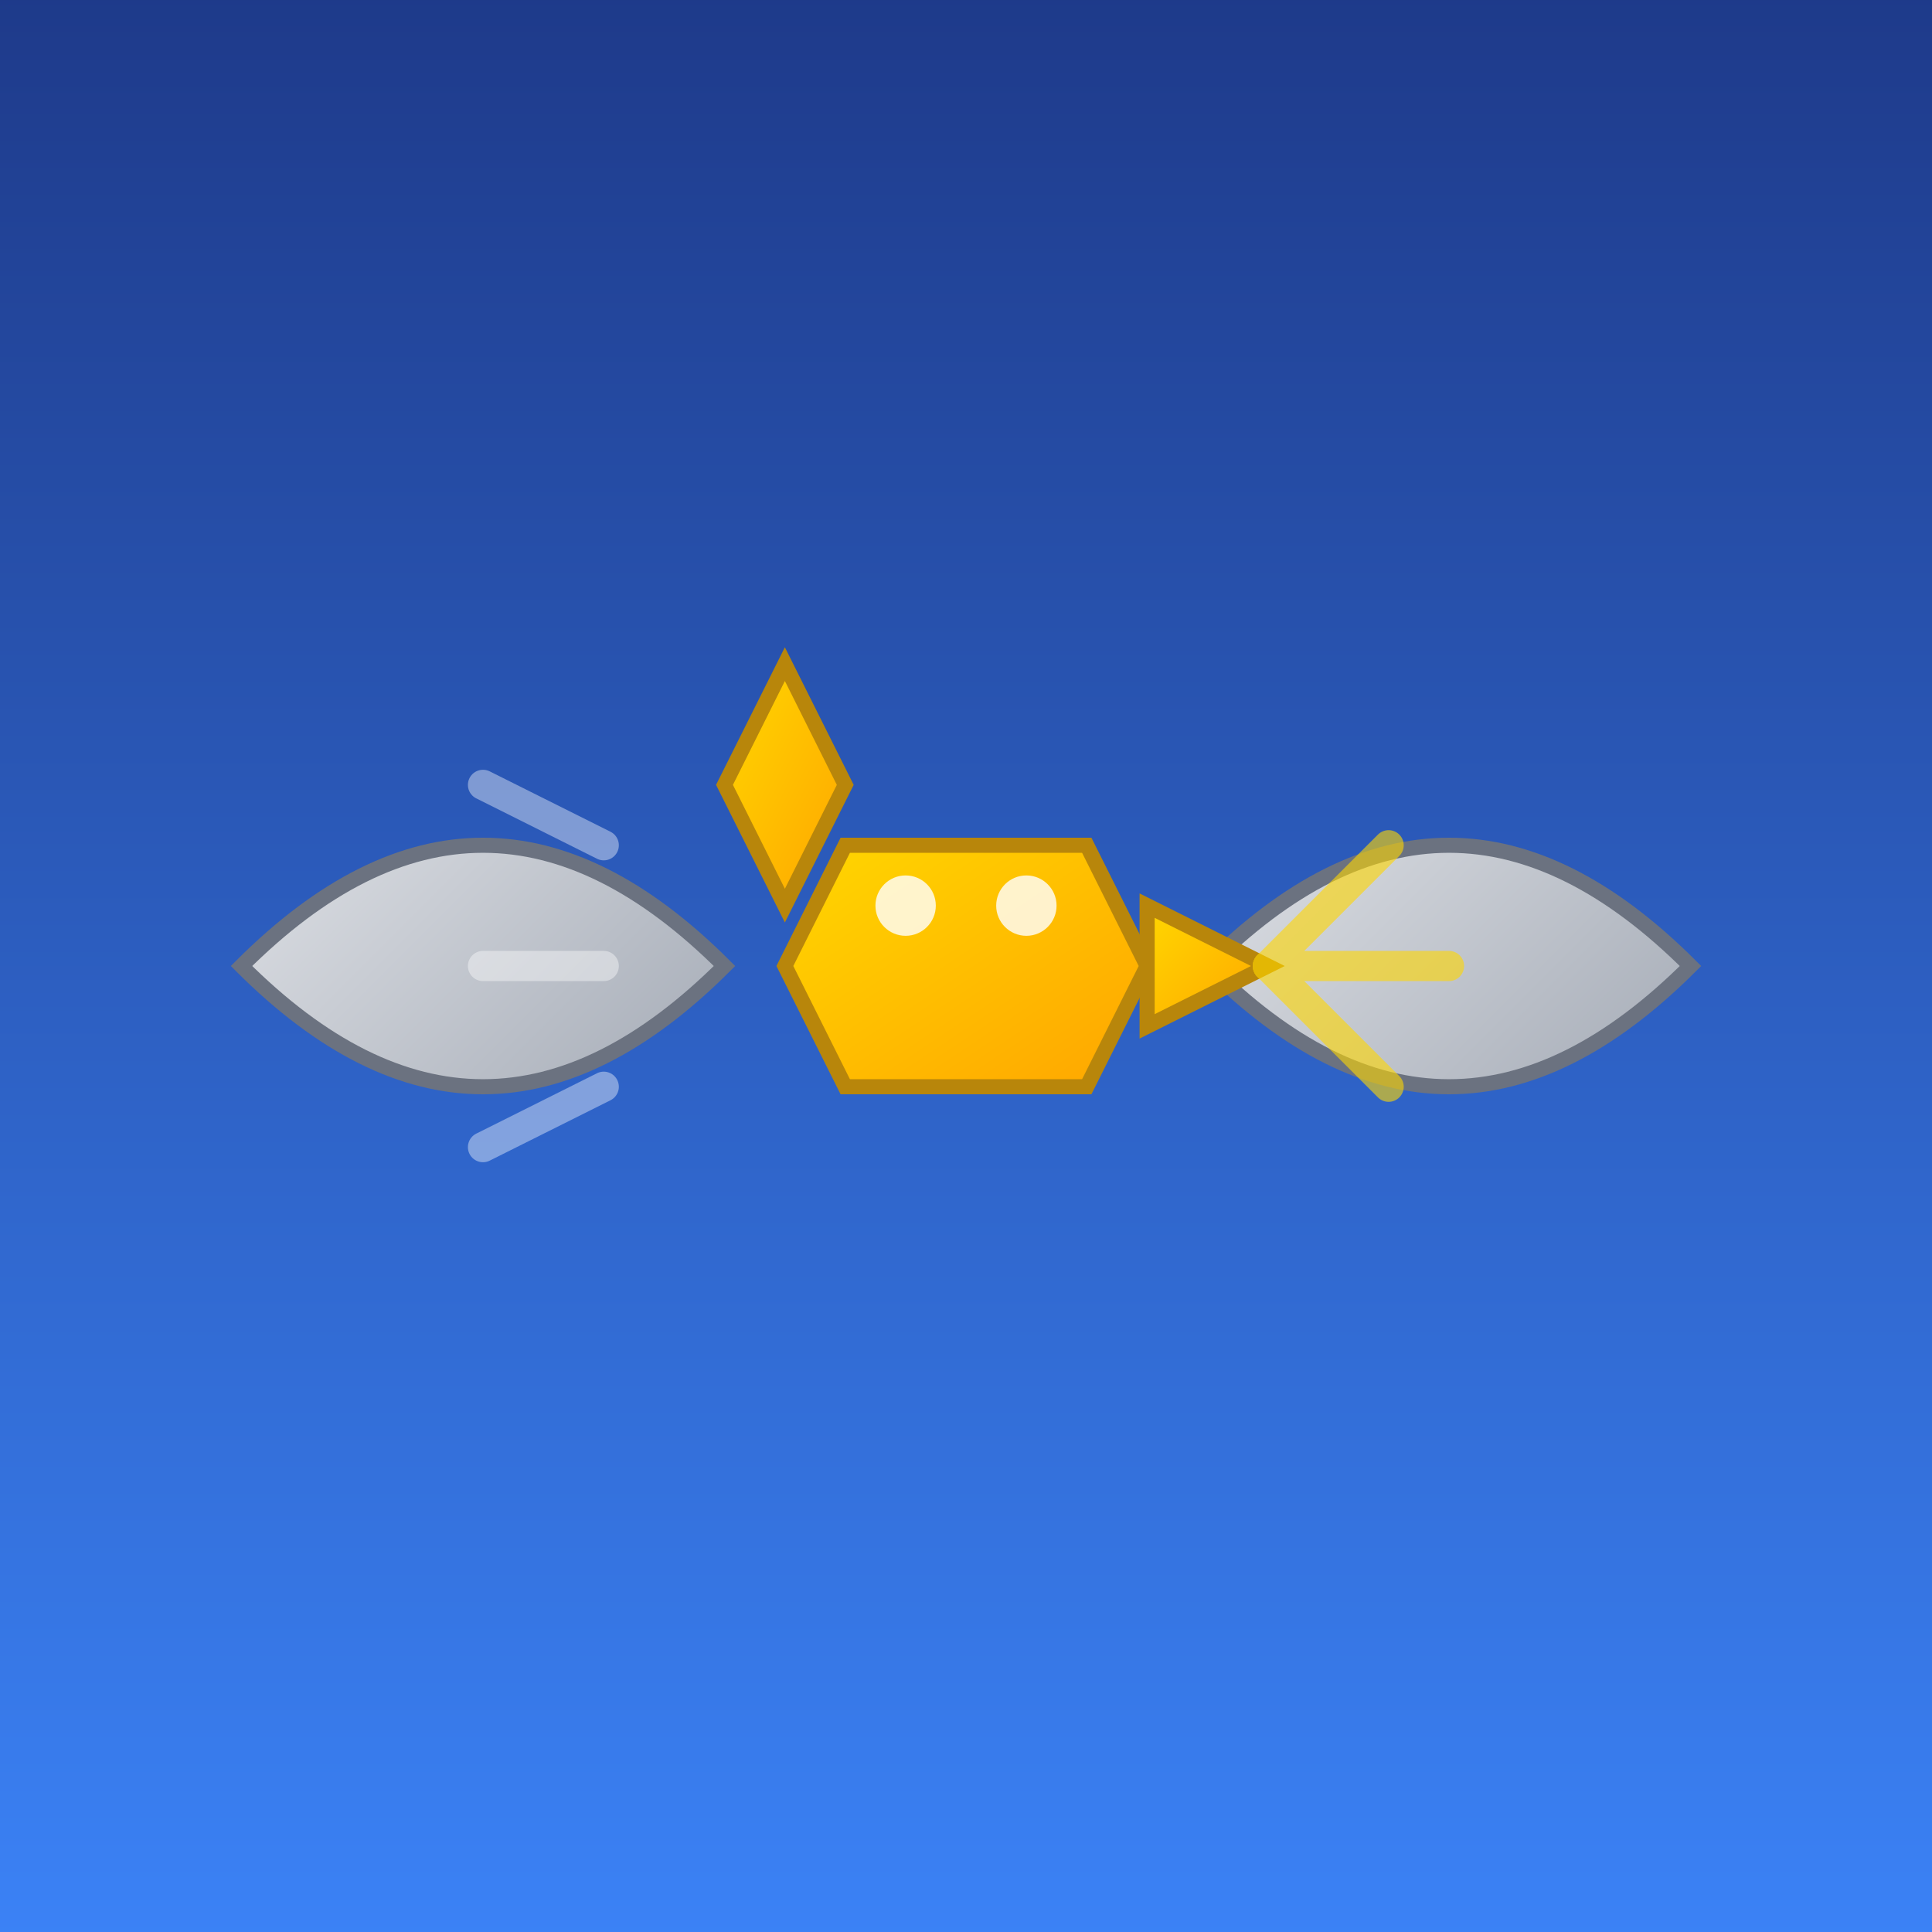 <svg xmlns="http://www.w3.org/2000/svg" viewBox="0 0 64 64" width="64" height="64">
  <!-- Background gradient -->
  <defs>
    <linearGradient id="bgGradient" x1="0%" y1="0%" x2="0%" y2="100%">
      <stop offset="0%" style="stop-color:#1E3A8A;stop-opacity:1" />
      <stop offset="100%" style="stop-color:#3B82F6;stop-opacity:1" />
    </linearGradient>
    
    <!-- Golden gradient for plane -->
    <linearGradient id="goldGradient" x1="0%" y1="0%" x2="100%" y2="100%">
      <stop offset="0%" style="stop-color:#FFD700;stop-opacity:1" />
      <stop offset="100%" style="stop-color:#FFA500;stop-opacity:1" />
    </linearGradient>
    
    <!-- Silver gradient for wings -->
    <linearGradient id="silverGradient" x1="0%" y1="0%" x2="100%" y2="100%">
      <stop offset="0%" style="stop-color:#E5E7EB;stop-opacity:1" />
      <stop offset="100%" style="stop-color:#9CA3AF;stop-opacity:1" />
    </linearGradient>
    
    <!-- Glow filter -->
    <filter id="glow" x="-50%" y="-50%" width="200%" height="200%">
      <feGaussianBlur stdDeviation="2" result="coloredBlur"/>
      <feMerge> 
        <feMergeNode in="coloredBlur"/>
        <feMergeNode in="SourceGraphic"/>
      </feMerge>
    </filter>
  </defs>
  
  <!-- Background -->
  <rect width="64" height="64" fill="url(#bgGradient)"/>
  
  <!-- Wings (left and right) -->
  <g filter="url(#glow)">
    <!-- Left wing -->
    <path d="M8 32 Q16 24 24 32 Q16 40 8 32 Z" fill="url(#silverGradient)" stroke="#6B7280" stroke-width="0.5"/>
    <!-- Right wing -->
    <path d="M56 32 Q48 24 40 32 Q48 40 56 32 Z" fill="url(#silverGradient)" stroke="#6B7280" stroke-width="0.5"/>
  </g>
  
  <!-- Main plane body -->
  <path d="M28 28 L36 28 L38 32 L36 36 L28 36 L26 32 Z" fill="url(#goldGradient)" stroke="#B8860B" stroke-width="0.5"/>
  
  <!-- Plane nose -->
  <path d="M38 30 L42 32 L38 34 Z" fill="url(#goldGradient)" stroke="#B8860B" stroke-width="0.5"/>
  
  <!-- Tail fin -->
  <path d="M26 30 L24 26 L26 22 L28 26 Z" fill="url(#goldGradient)" stroke="#B8860B" stroke-width="0.5"/>
  
  <!-- Windows -->
  <circle cx="30" cy="30" r="1" fill="#FFFFFF" opacity="0.8"/>
  <circle cx="34" cy="30" r="1" fill="#FFFFFF" opacity="0.8"/>
  
  <!-- Propeller effect (rotating lines) -->
  <g opacity="0.6">
    <line x1="42" y1="32" x2="46" y2="28" stroke="#FFD700" stroke-width="1" stroke-linecap="round"/>
    <line x1="42" y1="32" x2="46" y2="36" stroke="#FFD700" stroke-width="1" stroke-linecap="round"/>
    <line x1="42" y1="32" x2="48" y2="32" stroke="#FFD700" stroke-width="1" stroke-linecap="round"/>
  </g>
  
  <!-- Speed lines -->
  <g opacity="0.4">
    <line x1="20" y1="28" x2="16" y2="26" stroke="#FFFFFF" stroke-width="1" stroke-linecap="round"/>
    <line x1="20" y1="32" x2="16" y2="32" stroke="#FFFFFF" stroke-width="1" stroke-linecap="round"/>
    <line x1="20" y1="36" x2="16" y2="38" stroke="#FFFFFF" stroke-width="1" stroke-linecap="round"/>
  </g>
</svg>
